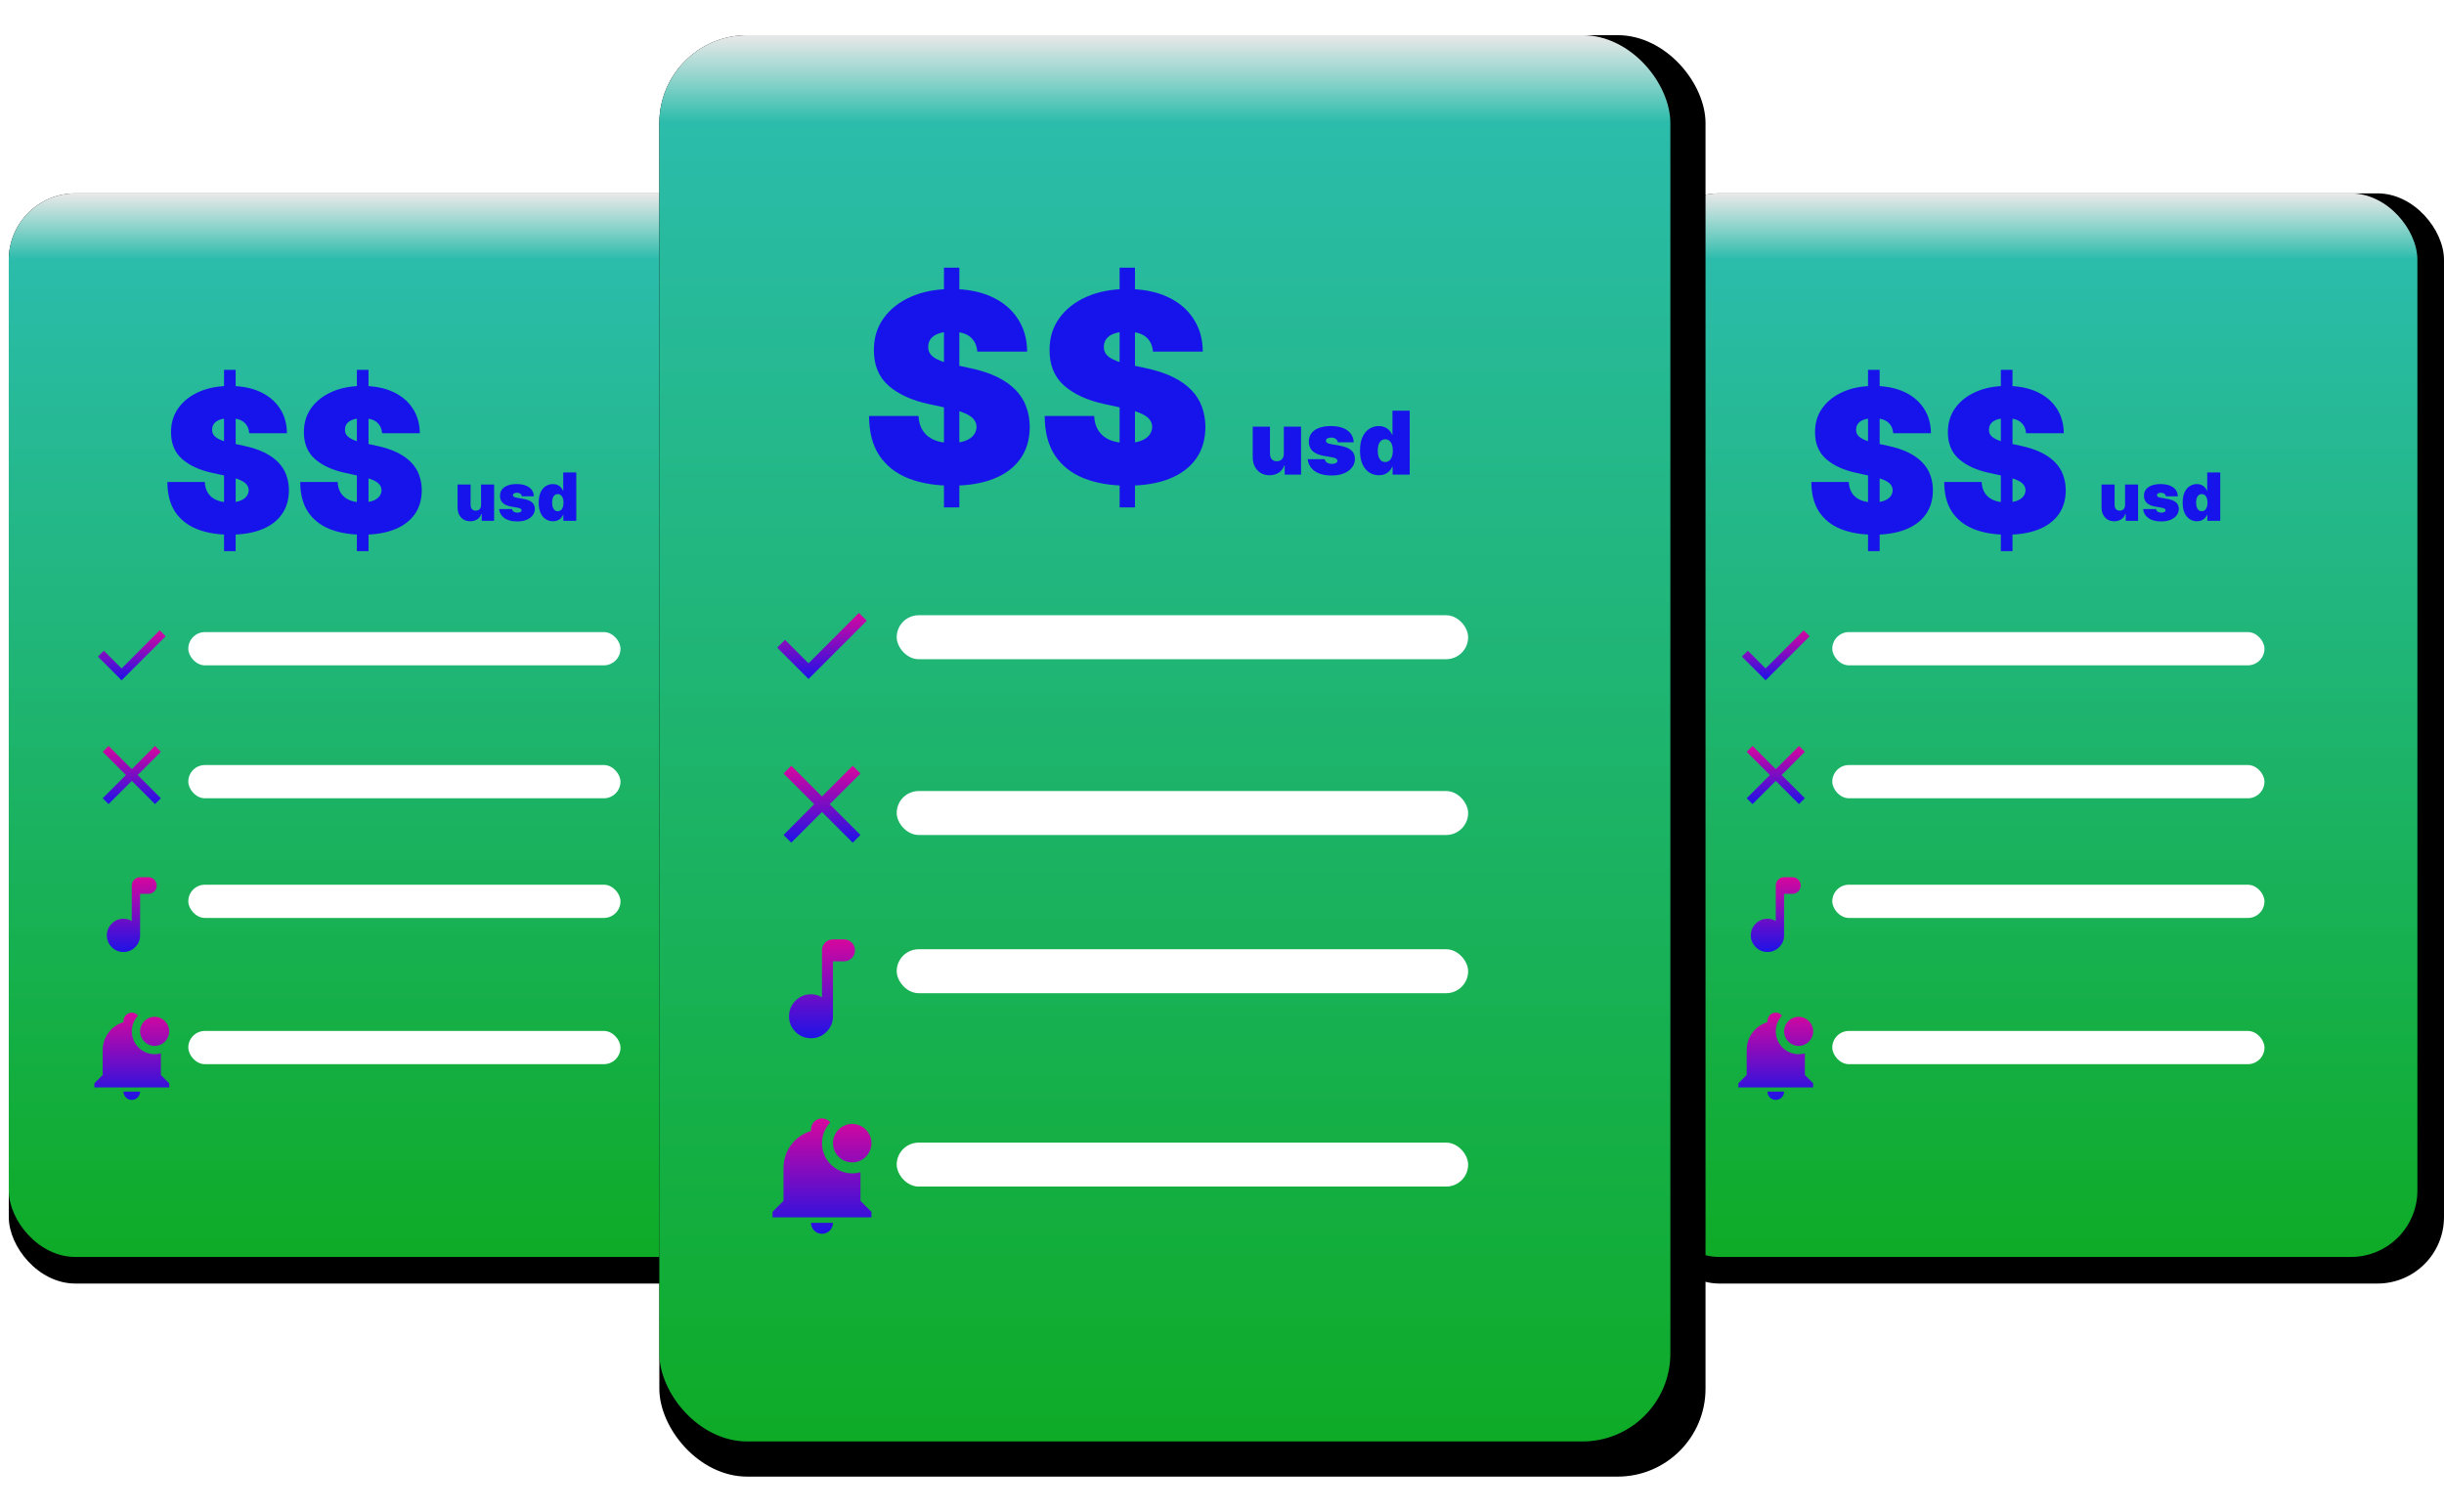 <svg width="278" height="172" viewBox="0 0 278 172" fill="none" xmlns="http://www.w3.org/2000/svg">
<rect x="187.999" y="22" width="90" height="124.034" rx="7.563" fill="black"/>
<rect x="187.999" y="22" width="86.975" height="121.008" rx="7.563" fill="url(#paint0_linear_116_300)"/>
<path d="M212.484 62.701V42.075H213.805V62.701H212.484ZM215.352 49.294C215.309 48.757 215.108 48.338 214.748 48.037C214.393 47.736 213.854 47.586 213.128 47.586C212.667 47.586 212.288 47.642 211.992 47.755C211.702 47.863 211.487 48.01 211.348 48.198C211.208 48.386 211.136 48.601 211.13 48.843C211.12 49.042 211.154 49.222 211.235 49.383C211.321 49.538 211.455 49.681 211.638 49.81C211.821 49.933 212.054 50.046 212.339 50.148C212.624 50.25 212.962 50.342 213.354 50.422L214.708 50.712C215.621 50.906 216.402 51.161 217.052 51.478C217.702 51.795 218.234 52.168 218.648 52.598C219.061 53.022 219.365 53.5 219.558 54.032C219.757 54.563 219.859 55.144 219.864 55.772C219.859 56.857 219.588 57.776 219.051 58.528C218.513 59.28 217.745 59.852 216.746 60.244C215.752 60.636 214.557 60.832 213.161 60.832C211.727 60.832 210.475 60.62 209.406 60.196C208.342 59.771 207.515 59.118 206.924 58.238C206.339 57.351 206.044 56.218 206.038 54.837H210.292C210.319 55.342 210.445 55.767 210.671 56.111C210.897 56.454 211.214 56.715 211.622 56.892C212.035 57.069 212.527 57.158 213.096 57.158C213.574 57.158 213.974 57.099 214.297 56.981C214.619 56.862 214.863 56.699 215.03 56.489C215.196 56.28 215.282 56.041 215.288 55.772C215.282 55.52 215.199 55.299 215.038 55.111C214.882 54.918 214.624 54.746 214.265 54.596C213.905 54.44 213.419 54.295 212.806 54.161L211.163 53.806C209.701 53.489 208.549 52.96 207.706 52.219C206.868 51.472 206.452 50.454 206.457 49.165C206.452 48.118 206.731 47.202 207.295 46.418C207.864 45.628 208.651 45.013 209.656 44.573C210.666 44.132 211.823 43.912 213.128 43.912C214.461 43.912 215.613 44.135 216.585 44.581C217.557 45.026 218.307 45.655 218.833 46.466C219.365 47.272 219.633 48.215 219.639 49.294H215.352ZM227.595 62.701V42.075H228.917V62.701H227.595ZM230.464 49.294C230.421 48.757 230.219 48.338 229.859 48.037C229.505 47.736 228.965 47.586 228.24 47.586C227.778 47.586 227.399 47.642 227.104 47.755C226.814 47.863 226.599 48.01 226.459 48.198C226.319 48.386 226.247 48.601 226.242 48.843C226.231 49.042 226.266 49.222 226.346 49.383C226.432 49.538 226.567 49.681 226.749 49.81C226.932 49.933 227.165 50.046 227.45 50.148C227.735 50.25 228.073 50.342 228.465 50.422L229.819 50.712C230.732 50.906 231.514 51.161 232.164 51.478C232.814 51.795 233.345 52.168 233.759 52.598C234.173 53.022 234.476 53.5 234.669 54.032C234.868 54.563 234.97 55.144 234.976 55.772C234.97 56.857 234.699 57.776 234.162 58.528C233.625 59.28 232.857 59.852 231.857 60.244C230.864 60.636 229.669 60.832 228.272 60.832C226.838 60.832 225.586 60.62 224.517 60.196C223.454 59.771 222.627 59.118 222.036 58.238C221.45 57.351 221.155 56.218 221.149 54.837H225.404C225.43 55.342 225.557 55.767 225.782 56.111C226.008 56.454 226.325 56.715 226.733 56.892C227.147 57.069 227.638 57.158 228.208 57.158C228.686 57.158 229.086 57.099 229.408 56.981C229.73 56.862 229.975 56.699 230.141 56.489C230.308 56.28 230.394 56.041 230.399 55.772C230.394 55.52 230.31 55.299 230.149 55.111C229.994 54.918 229.736 54.746 229.376 54.596C229.016 54.44 228.53 54.295 227.917 54.161L226.274 53.806C224.813 53.489 223.661 52.96 222.817 52.219C221.979 51.472 221.563 50.454 221.568 49.165C221.563 48.118 221.842 47.202 222.406 46.418C222.976 45.628 223.763 45.013 224.767 44.573C225.777 44.132 226.934 43.912 228.24 43.912C229.572 43.912 230.724 44.135 231.696 44.581C232.669 45.026 233.418 45.655 233.944 46.466C234.476 47.272 234.745 48.215 234.75 49.294H230.464Z" fill="#1713EB"/>
<path d="M241.722 57.447V55.127H243.204V59.252H241.797V58.468H241.754C241.665 58.731 241.508 58.937 241.284 59.085C241.06 59.232 240.794 59.306 240.486 59.306C240.198 59.306 239.946 59.239 239.729 59.107C239.514 58.974 239.347 58.792 239.227 58.559C239.109 58.326 239.049 58.059 239.047 57.759V55.127H240.529V57.447C240.531 57.651 240.583 57.812 240.685 57.928C240.789 58.044 240.934 58.102 241.12 58.102C241.244 58.102 241.35 58.077 241.44 58.025C241.531 57.971 241.601 57.896 241.649 57.799C241.7 57.7 241.724 57.583 241.722 57.447ZM247.729 56.469H246.365C246.358 56.385 246.328 56.313 246.276 56.252C246.224 56.191 246.157 56.145 246.075 56.112C245.994 56.078 245.905 56.061 245.806 56.061C245.679 56.061 245.57 56.085 245.479 56.131C245.387 56.178 245.342 56.244 245.344 56.33C245.342 56.391 245.368 56.447 245.422 56.499C245.478 56.551 245.584 56.591 245.742 56.62L246.58 56.77C247.002 56.847 247.316 56.977 247.522 57.16C247.73 57.341 247.835 57.583 247.837 57.888C247.835 58.181 247.747 58.436 247.573 58.653C247.402 58.868 247.166 59.034 246.867 59.153C246.57 59.269 246.231 59.327 245.849 59.327C245.219 59.327 244.726 59.198 244.369 58.94C244.015 58.683 243.817 58.342 243.776 57.92H245.248C245.267 58.05 245.332 58.152 245.441 58.223C245.552 58.293 245.692 58.328 245.86 58.328C245.996 58.328 246.108 58.305 246.196 58.258C246.285 58.212 246.331 58.145 246.333 58.059C246.331 57.981 246.291 57.918 246.214 57.871C246.139 57.825 246.021 57.787 245.86 57.759L245.129 57.63C244.709 57.556 244.394 57.417 244.184 57.211C243.975 57.005 243.871 56.74 243.872 56.416C243.871 56.129 243.946 55.887 244.098 55.688C244.252 55.487 244.471 55.335 244.756 55.231C245.043 55.126 245.382 55.073 245.774 55.073C246.37 55.073 246.84 55.197 247.184 55.444C247.53 55.691 247.711 56.033 247.729 56.469ZM249.898 59.306C249.604 59.306 249.334 59.229 249.087 59.075C248.842 58.921 248.645 58.687 248.496 58.374C248.349 58.06 248.276 57.666 248.276 57.189C248.276 56.692 248.353 56.287 248.507 55.975C248.662 55.664 248.863 55.435 249.108 55.291C249.355 55.145 249.615 55.073 249.887 55.073C250.091 55.073 250.27 55.109 250.424 55.18C250.578 55.25 250.707 55.344 250.811 55.462C250.915 55.579 250.994 55.707 251.047 55.846H251.069V53.752H252.551V59.252H251.08V58.575H251.047C250.99 58.715 250.908 58.84 250.8 58.951C250.695 59.06 250.566 59.147 250.414 59.212C250.263 59.274 250.091 59.306 249.898 59.306ZM250.446 58.167C250.582 58.167 250.698 58.127 250.795 58.049C250.893 57.968 250.969 57.855 251.021 57.71C251.074 57.563 251.101 57.39 251.101 57.189C251.101 56.985 251.074 56.811 251.021 56.666C250.969 56.519 250.893 56.407 250.795 56.33C250.698 56.251 250.582 56.212 250.446 56.212C250.31 56.212 250.193 56.251 250.097 56.33C250.002 56.407 249.928 56.519 249.876 56.666C249.826 56.811 249.801 56.985 249.801 57.189C249.801 57.393 249.826 57.569 249.876 57.716C249.928 57.861 250.002 57.973 250.097 58.051C250.193 58.128 250.31 58.167 250.446 58.167Z" fill="#1713EB"/>
<g clip-path="url(#clip0_116_300)">
<path d="M206.244 117.341C206.244 118.254 205.502 118.996 204.59 118.996C203.678 118.996 202.935 118.254 202.935 117.341C202.935 116.429 203.678 115.687 204.59 115.687C205.502 115.687 206.244 116.429 206.244 117.341ZM205.299 119.842C205.063 119.903 204.826 119.941 204.59 119.941C203.901 119.94 203.24 119.666 202.753 119.178C202.266 118.691 201.991 118.031 201.99 117.341C201.99 116.647 202.264 116.018 202.699 115.55C202.613 115.445 202.505 115.36 202.382 115.302C202.26 115.244 202.126 115.214 201.99 115.214C201.47 115.214 201.045 115.64 201.045 116.16V116.297C199.641 116.713 198.681 118.003 198.681 119.469V122.305L197.736 123.25V123.723H206.244V123.25L205.299 122.305V119.842ZM201.99 125.141C202.515 125.141 202.935 124.72 202.935 124.195H201.045C201.045 124.446 201.144 124.687 201.322 124.864C201.499 125.041 201.739 125.141 201.99 125.141Z" fill="url(#paint1_linear_116_300)" fill-opacity="0.96"/>
</g>
<path d="M201.045 108.313C200.525 108.313 200.079 108.127 199.709 107.757C199.339 107.387 199.154 106.942 199.154 106.422C199.154 105.902 199.339 105.457 199.709 105.086C200.079 104.716 200.525 104.531 201.045 104.531C201.226 104.531 201.393 104.553 201.547 104.596C201.7 104.639 201.848 104.704 201.99 104.791V100.75C201.99 100.49 202.083 100.267 202.268 100.082C202.453 99.897 202.675 99.804 202.935 99.804H203.881C204.141 99.804 204.363 99.897 204.549 100.082C204.734 100.267 204.826 100.49 204.826 100.75C204.826 101.01 204.734 101.232 204.549 101.417C204.363 101.602 204.141 101.695 203.881 101.695H202.935V106.422C202.935 106.942 202.75 107.387 202.38 107.757C202.01 108.127 201.565 108.313 201.045 108.313Z" fill="url(#paint2_linear_116_300)" fill-opacity="0.96"/>
<path d="M205.299 85.534L204.632 84.868L201.99 87.51L199.348 84.868L198.681 85.534L201.323 88.177L198.681 90.819L199.348 91.485L201.99 88.843L204.632 91.485L205.299 90.819L202.656 88.177L205.299 85.534Z" fill="url(#paint3_linear_116_300)" fill-opacity="0.96"/>
<path d="M200.832 77.399L198.138 74.705L198.811 74.031L200.832 76.052L205.169 71.715L205.843 72.388L200.832 77.399Z" fill="url(#paint4_linear_116_300)" fill-opacity="0.96"/>
<rect x="208.419" y="71.916" width="49.16" height="3.782" rx="1.891" fill="white"/>
<rect x="208.419" y="87.042" width="49.16" height="3.782" rx="1.891" fill="white"/>
<rect x="208.419" y="100.656" width="49.16" height="3.782" rx="1.891" fill="white"/>
<rect x="208.419" y="117.294" width="49.16" height="3.782" rx="1.891" fill="white"/>
<rect x="0.999" y="22" width="90" height="124.034" rx="7.563" fill="black"/>
<rect x="0.999" y="22" width="86.975" height="121.008" rx="7.563" fill="url(#paint5_linear_116_300)"/>
<path d="M25.484 62.701V42.075H26.805V62.701H25.484ZM28.352 49.294C28.309 48.757 28.108 48.338 27.748 48.037C27.393 47.736 26.854 47.586 26.128 47.586C25.666 47.586 25.288 47.642 24.992 47.755C24.702 47.863 24.488 48.01 24.348 48.198C24.208 48.386 24.136 48.601 24.13 48.843C24.119 49.042 24.154 49.222 24.235 49.383C24.321 49.538 24.455 49.681 24.638 49.81C24.82 49.933 25.054 50.046 25.339 50.148C25.623 50.25 25.962 50.342 26.354 50.422L27.708 50.712C28.621 50.906 29.402 51.161 30.052 51.478C30.702 51.795 31.234 52.168 31.648 52.598C32.061 53.022 32.365 53.5 32.558 54.032C32.757 54.563 32.859 55.144 32.864 55.772C32.859 56.857 32.588 57.776 32.05 58.528C31.513 59.28 30.745 59.852 29.746 60.244C28.752 60.636 27.557 60.832 26.161 60.832C24.727 60.832 23.475 60.62 22.406 60.196C21.343 59.771 20.515 59.118 19.924 58.238C19.339 57.351 19.044 56.218 19.038 54.837H23.292C23.319 55.342 23.445 55.767 23.671 56.111C23.897 56.454 24.213 56.715 24.622 56.892C25.035 57.069 25.527 57.158 26.096 57.158C26.574 57.158 26.974 57.099 27.297 56.981C27.619 56.862 27.863 56.699 28.03 56.489C28.197 56.28 28.282 56.041 28.288 55.772C28.282 55.52 28.199 55.299 28.038 55.111C27.882 54.918 27.624 54.746 27.265 54.596C26.905 54.44 26.419 54.295 25.806 54.161L24.163 53.806C22.701 53.489 21.549 52.96 20.706 52.219C19.868 51.472 19.452 50.454 19.457 49.165C19.452 48.118 19.731 47.202 20.295 46.418C20.864 45.628 21.651 45.013 22.656 44.573C23.666 44.132 24.823 43.912 26.128 43.912C27.461 43.912 28.613 44.135 29.585 44.581C30.557 45.026 31.307 45.655 31.833 46.466C32.365 47.272 32.633 48.215 32.639 49.294H28.352ZM40.595 62.701V42.075H41.917V62.701H40.595ZM43.464 49.294C43.421 48.757 43.219 48.338 42.859 48.037C42.505 47.736 41.965 47.586 41.24 47.586C40.778 47.586 40.399 47.642 40.104 47.755C39.814 47.863 39.599 48.01 39.459 48.198C39.319 48.386 39.247 48.601 39.242 48.843C39.231 49.042 39.266 49.222 39.346 49.383C39.432 49.538 39.566 49.681 39.749 49.81C39.932 49.933 40.166 50.046 40.45 50.148C40.735 50.25 41.073 50.342 41.465 50.422L42.819 50.712C43.732 50.906 44.514 51.161 45.164 51.478C45.813 51.795 46.345 52.168 46.759 52.598C47.172 53.022 47.476 53.5 47.669 54.032C47.868 54.563 47.97 55.144 47.976 55.772C47.97 56.857 47.699 57.776 47.162 58.528C46.625 59.28 45.856 59.852 44.857 60.244C43.864 60.636 42.669 60.832 41.272 60.832C39.838 60.832 38.586 60.62 37.517 60.196C36.454 59.771 35.627 59.118 35.036 58.238C34.45 57.351 34.155 56.218 34.149 54.837H38.404C38.431 55.342 38.557 55.767 38.782 56.111C39.008 56.454 39.325 56.715 39.733 56.892C40.147 57.069 40.638 57.158 41.208 57.158C41.686 57.158 42.086 57.099 42.408 56.981C42.73 56.862 42.975 56.699 43.141 56.489C43.308 56.28 43.394 56.041 43.399 55.772C43.394 55.52 43.31 55.299 43.149 55.111C42.993 54.918 42.736 54.746 42.376 54.596C42.016 54.44 41.53 54.295 40.917 54.161L39.274 53.806C37.813 53.489 36.661 52.96 35.817 52.219C34.979 51.472 34.563 50.454 34.568 49.165C34.563 48.118 34.842 47.202 35.406 46.418C35.976 45.628 36.763 45.013 37.767 44.573C38.777 44.132 39.934 43.912 41.24 43.912C42.572 43.912 43.724 44.135 44.696 44.581C45.669 45.026 46.418 45.655 46.944 46.466C47.476 47.272 47.745 48.215 47.75 49.294H43.464Z" fill="#1713EB"/>
<path d="M54.722 57.447V55.127H56.204V59.252H54.797V58.468H54.754C54.665 58.731 54.508 58.937 54.284 59.085C54.06 59.232 53.794 59.306 53.486 59.306C53.198 59.306 52.946 59.239 52.729 59.107C52.514 58.974 52.347 58.792 52.227 58.559C52.109 58.326 52.049 58.059 52.047 57.759V55.127H53.529V57.447C53.531 57.651 53.583 57.812 53.685 57.928C53.789 58.044 53.934 58.102 54.12 58.102C54.244 58.102 54.35 58.077 54.44 58.025C54.531 57.971 54.601 57.896 54.649 57.799C54.7 57.7 54.724 57.583 54.722 57.447ZM60.729 56.469H59.365C59.358 56.385 59.328 56.313 59.276 56.252C59.224 56.191 59.157 56.145 59.075 56.112C58.994 56.078 58.905 56.061 58.806 56.061C58.679 56.061 58.57 56.085 58.479 56.131C58.387 56.178 58.343 56.244 58.344 56.33C58.343 56.391 58.368 56.447 58.422 56.499C58.478 56.551 58.584 56.591 58.742 56.62L59.58 56.77C60.002 56.847 60.316 56.977 60.522 57.16C60.73 57.341 60.835 57.583 60.837 57.888C60.835 58.181 60.747 58.436 60.573 58.653C60.401 58.868 60.166 59.034 59.867 59.153C59.57 59.269 59.231 59.327 58.849 59.327C58.219 59.327 57.726 59.198 57.369 58.94C57.015 58.683 56.817 58.342 56.776 57.92H58.248C58.267 58.05 58.332 58.152 58.441 58.223C58.552 58.293 58.692 58.328 58.86 58.328C58.996 58.328 59.108 58.305 59.196 58.258C59.285 58.212 59.331 58.145 59.333 58.059C59.331 57.981 59.291 57.918 59.215 57.871C59.139 57.825 59.021 57.787 58.86 57.759L58.129 57.63C57.709 57.556 57.394 57.417 57.184 57.211C56.975 57.005 56.871 56.74 56.873 56.416C56.871 56.129 56.946 55.887 57.098 55.688C57.252 55.487 57.471 55.335 57.756 55.231C58.043 55.126 58.382 55.073 58.774 55.073C59.37 55.073 59.84 55.197 60.184 55.444C60.53 55.691 60.711 56.033 60.729 56.469ZM62.898 59.306C62.604 59.306 62.334 59.229 62.087 59.075C61.842 58.921 61.645 58.687 61.496 58.374C61.349 58.06 61.276 57.666 61.276 57.189C61.276 56.692 61.353 56.287 61.507 55.975C61.663 55.664 61.863 55.435 62.108 55.291C62.355 55.145 62.615 55.073 62.887 55.073C63.091 55.073 63.27 55.109 63.424 55.18C63.578 55.25 63.707 55.344 63.811 55.462C63.915 55.579 63.994 55.707 64.047 55.846H64.069V53.752H65.551V59.252H64.08V58.575H64.047C63.99 58.715 63.908 58.84 63.8 58.951C63.695 59.06 63.566 59.147 63.414 59.212C63.263 59.274 63.091 59.306 62.898 59.306ZM63.446 58.167C63.582 58.167 63.698 58.127 63.795 58.049C63.893 57.968 63.969 57.855 64.021 57.71C64.074 57.563 64.101 57.39 64.101 57.189C64.101 56.985 64.074 56.811 64.021 56.666C63.969 56.519 63.893 56.407 63.795 56.33C63.698 56.251 63.582 56.212 63.446 56.212C63.31 56.212 63.193 56.251 63.097 56.33C63.002 56.407 62.928 56.519 62.877 56.666C62.826 56.811 62.801 56.985 62.801 57.189C62.801 57.393 62.826 57.569 62.877 57.716C62.928 57.861 63.002 57.973 63.097 58.051C63.193 58.128 63.31 58.167 63.446 58.167Z" fill="#1713EB"/>
<g clip-path="url(#clip1_116_300)">
<path d="M19.244 117.341C19.244 118.254 18.502 118.996 17.59 118.996C16.677 118.996 15.935 118.254 15.935 117.341C15.935 116.429 16.677 115.687 17.59 115.687C18.502 115.687 19.244 116.429 19.244 117.341ZM18.299 119.842C18.062 119.903 17.826 119.941 17.59 119.941C16.901 119.94 16.24 119.666 15.753 119.178C15.266 118.691 14.991 118.031 14.99 117.341C14.99 116.647 15.264 116.018 15.699 115.55C15.613 115.445 15.505 115.36 15.383 115.302C15.26 115.244 15.126 115.214 14.99 115.214C14.47 115.214 14.045 115.64 14.045 116.16V116.297C12.641 116.713 11.681 118.003 11.681 119.469V122.305L10.736 123.25V123.723H19.244V123.25L18.299 122.305V119.842ZM14.99 125.141C15.515 125.141 15.935 124.72 15.935 124.195H14.045C14.045 124.446 14.144 124.687 14.322 124.864C14.499 125.041 14.739 125.141 14.99 125.141Z" fill="url(#paint6_linear_116_300)" fill-opacity="0.96"/>
</g>
<path d="M14.045 108.313C13.525 108.313 13.079 108.127 12.709 107.757C12.339 107.387 12.154 106.942 12.154 106.422C12.154 105.902 12.339 105.457 12.709 105.086C13.079 104.716 13.525 104.531 14.045 104.531C14.226 104.531 14.393 104.553 14.547 104.596C14.7 104.639 14.848 104.704 14.99 104.791V100.75C14.99 100.49 15.083 100.267 15.268 100.082C15.453 99.897 15.675 99.804 15.935 99.804H16.881C17.141 99.804 17.363 99.897 17.549 100.082C17.734 100.267 17.826 100.49 17.826 100.75C17.826 101.01 17.734 101.232 17.549 101.417C17.363 101.602 17.141 101.695 16.881 101.695H15.935V106.422C15.935 106.942 15.75 107.387 15.38 107.757C15.01 108.127 14.565 108.313 14.045 108.313Z" fill="url(#paint7_linear_116_300)" fill-opacity="0.96"/>
<path d="M18.299 85.534L17.632 84.868L14.99 87.51L12.348 84.868L11.681 85.534L14.323 88.177L11.681 90.819L12.348 91.485L14.99 88.843L17.632 91.485L18.299 90.819L15.656 88.177L18.299 85.534Z" fill="url(#paint8_linear_116_300)" fill-opacity="0.96"/>
<path d="M13.832 77.399L11.138 74.705L11.811 74.031L13.832 76.052L18.169 71.715L18.843 72.388L13.832 77.399Z" fill="url(#paint9_linear_116_300)" fill-opacity="0.96"/>
<rect x="21.419" y="71.916" width="49.16" height="3.782" rx="1.891" fill="white"/>
<rect x="21.419" y="87.042" width="49.16" height="3.782" rx="1.891" fill="white"/>
<rect x="21.419" y="100.656" width="49.16" height="3.782" rx="1.891" fill="white"/>
<rect x="21.419" y="117.294" width="49.16" height="3.782" rx="1.891" fill="white"/>
<g filter="url(#filter0_d_116_300)">
<rect x="79.999" y="4" width="119" height="164" rx="10" fill="black"/>
<rect x="79.999" y="4" width="115" height="160" rx="10" fill="url(#paint10_linear_116_300)"/>
<path d="M112.374 57.727V30.454H114.121V57.727H112.374ZM116.166 40C116.109 39.29 115.843 38.736 115.367 38.338C114.898 37.94 114.185 37.742 113.226 37.742C112.615 37.742 112.114 37.816 111.724 37.965C111.34 38.107 111.056 38.303 110.871 38.551C110.687 38.8 110.591 39.084 110.584 39.403C110.57 39.666 110.616 39.904 110.722 40.117C110.836 40.323 111.013 40.511 111.255 40.682C111.496 40.845 111.805 40.994 112.182 41.129C112.558 41.264 113.006 41.385 113.524 41.492L115.314 41.875C116.521 42.131 117.555 42.468 118.414 42.887C119.273 43.306 119.977 43.8 120.523 44.368C121.07 44.929 121.472 45.561 121.727 46.264C121.99 46.967 122.125 47.734 122.132 48.565C122.125 50 121.766 51.215 121.056 52.209C120.346 53.203 119.33 53.959 118.009 54.478C116.695 54.996 115.115 55.256 113.268 55.256C111.372 55.256 109.717 54.975 108.304 54.414C106.898 53.853 105.804 52.99 105.023 51.825C104.249 50.653 103.858 49.155 103.851 47.33H109.476C109.511 47.997 109.678 48.558 109.977 49.013C110.275 49.467 110.694 49.812 111.234 50.046C111.78 50.281 112.43 50.398 113.183 50.398C113.815 50.398 114.344 50.32 114.771 50.163C115.197 50.007 115.52 49.791 115.74 49.514C115.96 49.236 116.074 48.92 116.081 48.565C116.074 48.231 115.964 47.94 115.751 47.692C115.545 47.436 115.204 47.209 114.728 47.01C114.252 46.804 113.609 46.612 112.8 46.435L110.626 45.966C108.695 45.547 107.171 44.847 106.056 43.867C104.948 42.88 104.398 41.534 104.405 39.83C104.398 38.445 104.767 37.234 105.513 36.197C106.266 35.153 107.306 34.34 108.634 33.757C109.969 33.175 111.5 32.883 113.226 32.883C114.987 32.883 116.511 33.178 117.796 33.768C119.082 34.357 120.072 35.188 120.768 36.261C121.472 37.326 121.827 38.572 121.834 40H116.166ZM132.354 57.727V30.454H134.101V57.727H132.354ZM136.147 40C136.09 39.29 135.823 38.736 135.348 38.338C134.879 37.94 134.165 37.742 133.206 37.742C132.595 37.742 132.095 37.816 131.704 37.965C131.321 38.107 131.037 38.303 130.852 38.551C130.667 38.8 130.571 39.084 130.564 39.403C130.55 39.666 130.596 39.904 130.703 40.117C130.816 40.323 130.994 40.511 131.235 40.682C131.477 40.845 131.786 40.994 132.162 41.129C132.539 41.264 132.986 41.385 133.505 41.492L135.294 41.875C136.502 42.131 137.535 42.468 138.394 42.887C139.254 43.306 139.957 43.8 140.504 44.368C141.051 44.929 141.452 45.561 141.708 46.264C141.97 46.967 142.105 47.734 142.113 48.565C142.105 50 141.747 51.215 141.037 52.209C140.326 53.203 139.311 53.959 137.99 54.478C136.676 54.996 135.095 55.256 133.249 55.256C131.353 55.256 129.698 54.975 128.284 54.414C126.878 53.853 125.784 52.99 125.003 51.825C124.229 50.653 123.838 49.155 123.831 47.33H129.456C129.492 47.997 129.659 48.558 129.957 49.013C130.255 49.467 130.674 49.812 131.214 50.046C131.761 50.281 132.411 50.398 133.164 50.398C133.796 50.398 134.325 50.32 134.751 50.163C135.177 50.007 135.5 49.791 135.72 49.514C135.941 49.236 136.054 48.92 136.061 48.565C136.054 48.231 135.944 47.94 135.731 47.692C135.525 47.436 135.184 47.209 134.708 47.01C134.233 46.804 133.59 46.612 132.78 46.435L130.607 45.966C128.675 45.547 127.152 44.847 126.037 43.867C124.929 42.88 124.378 41.534 124.385 39.83C124.378 38.445 124.747 37.234 125.493 36.197C126.246 35.153 127.287 34.34 128.615 33.757C129.95 33.175 131.48 32.883 133.206 32.883C134.968 32.883 136.491 33.178 137.777 33.768C139.062 34.357 140.053 35.188 140.749 36.261C141.452 37.326 141.807 38.572 141.814 40H136.147Z" fill="#1713EB"/>
<path d="M151.033 51.614V48.545H152.993V54H151.132V52.963H151.075C150.957 53.311 150.75 53.583 150.454 53.78C150.158 53.974 149.806 54.071 149.399 54.071C149.018 54.071 148.684 53.983 148.398 53.808C148.114 53.633 147.892 53.392 147.734 53.084C147.577 52.776 147.498 52.423 147.496 52.026V48.545H149.456V51.614C149.458 51.883 149.527 52.095 149.662 52.249C149.799 52.403 149.991 52.48 150.237 52.48C150.401 52.48 150.541 52.446 150.66 52.377C150.78 52.306 150.873 52.207 150.937 52.079C151.003 51.949 151.035 51.794 151.033 51.614ZM158.976 50.321H157.172C157.162 50.21 157.123 50.114 157.054 50.033C156.986 49.953 156.897 49.891 156.788 49.849C156.682 49.804 156.563 49.781 156.433 49.781C156.265 49.781 156.121 49.812 156 49.874C155.879 49.935 155.82 50.023 155.822 50.136C155.82 50.217 155.854 50.291 155.925 50.36C155.999 50.429 156.139 50.482 156.348 50.52L157.456 50.719C158.014 50.821 158.43 50.992 158.702 51.234C158.977 51.473 159.115 51.794 159.118 52.196C159.115 52.584 158.999 52.922 158.77 53.208C158.542 53.492 158.231 53.712 157.836 53.869C157.443 54.023 156.994 54.099 156.49 54.099C155.657 54.099 155.004 53.929 154.533 53.588C154.064 53.247 153.803 52.797 153.748 52.239H155.694C155.72 52.411 155.806 52.545 155.95 52.64C156.097 52.732 156.282 52.778 156.504 52.778C156.684 52.778 156.832 52.748 156.948 52.686C157.066 52.624 157.127 52.537 157.129 52.423C157.127 52.319 157.075 52.236 156.973 52.175C156.873 52.113 156.717 52.063 156.504 52.026L155.538 51.855C154.982 51.758 154.565 51.573 154.288 51.301C154.011 51.029 153.874 50.678 153.876 50.25C153.874 49.871 153.973 49.55 154.174 49.288C154.378 49.023 154.668 48.821 155.045 48.684C155.423 48.544 155.872 48.474 156.39 48.474C157.179 48.474 157.8 48.638 158.255 48.965C158.712 49.291 158.952 49.743 158.976 50.321ZM161.843 54.071C161.455 54.071 161.097 53.969 160.771 53.766C160.446 53.562 160.186 53.253 159.989 52.839C159.795 52.425 159.698 51.903 159.698 51.273C159.698 50.615 159.8 50.08 160.004 49.668C160.21 49.256 160.475 48.954 160.799 48.762C161.126 48.57 161.469 48.474 161.829 48.474C162.099 48.474 162.336 48.522 162.539 48.617C162.743 48.709 162.913 48.833 163.051 48.989C163.188 49.143 163.292 49.312 163.363 49.497H163.391V46.727H165.352V54H163.406V53.105H163.363C163.287 53.29 163.178 53.456 163.036 53.602C162.897 53.747 162.726 53.861 162.525 53.947C162.326 54.03 162.099 54.071 161.843 54.071ZM162.568 52.565C162.748 52.565 162.901 52.513 163.029 52.409C163.159 52.303 163.259 52.153 163.328 51.962C163.399 51.767 163.434 51.538 163.434 51.273C163.434 51.003 163.399 50.772 163.328 50.58C163.259 50.386 163.159 50.238 163.029 50.136C162.901 50.032 162.748 49.98 162.568 49.98C162.388 49.98 162.234 50.032 162.106 50.136C161.98 50.238 161.883 50.386 161.815 50.58C161.748 50.772 161.715 51.003 161.715 51.273C161.715 51.543 161.748 51.775 161.815 51.969C161.883 52.16 161.98 52.309 162.106 52.413C162.234 52.514 162.388 52.565 162.568 52.565Z" fill="#1713EB"/>
<path d="M104.124 130.063C104.124 131.269 103.142 132.25 101.936 132.25C100.73 132.25 99.749 131.269 99.749 130.063C99.749 128.856 100.73 127.875 101.936 127.875C103.142 127.875 104.124 128.856 104.124 130.063ZM102.874 133.369C102.561 133.45 102.249 133.5 101.936 133.5C101.025 133.498 100.151 133.136 99.507 132.491C98.863 131.847 98.5 130.974 98.499 130.063C98.499 129.144 98.861 128.313 99.436 127.694C99.323 127.555 99.18 127.443 99.017 127.366C98.855 127.289 98.678 127.25 98.499 127.25C97.811 127.25 97.249 127.813 97.249 128.5V128.681C95.392 129.231 94.124 130.938 94.124 132.875V136.625L92.874 137.875V138.5H104.124V137.875L102.874 136.625V133.369ZM98.499 140.375C99.192 140.375 99.749 139.819 99.749 139.125H97.249C97.249 139.457 97.38 139.774 97.615 140.009C97.849 140.243 98.167 140.375 98.499 140.375Z" fill="url(#paint11_linear_116_300)" fill-opacity="0.96"/>
<path d="M97.249 118.125C96.561 118.125 95.972 117.88 95.483 117.391C94.993 116.901 94.749 116.313 94.749 115.625C94.749 114.937 94.993 114.349 95.483 113.859C95.972 113.37 96.561 113.125 97.249 113.125C97.488 113.125 97.709 113.154 97.912 113.211C98.116 113.268 98.311 113.354 98.499 113.469V108.125C98.499 107.781 98.621 107.487 98.866 107.242C99.111 106.997 99.405 106.875 99.749 106.875H100.999C101.342 106.875 101.637 106.997 101.882 107.242C102.126 107.487 102.249 107.781 102.249 108.125C102.249 108.469 102.126 108.763 101.882 109.008C101.637 109.253 101.342 109.375 100.999 109.375H99.749V115.625C99.749 116.313 99.504 116.901 99.014 117.391C98.525 117.88 97.936 118.125 97.249 118.125Z" fill="url(#paint12_linear_116_300)" fill-opacity="0.96"/>
<path d="M102.874 88.006L101.992 87.125L98.499 90.619L95.005 87.125L94.124 88.006L97.617 91.5L94.124 94.994L95.005 95.875L98.499 92.381L101.992 95.875L102.874 94.994L99.38 91.5L102.874 88.006Z" fill="url(#paint13_linear_116_300)" fill-opacity="0.96"/>
<path d="M96.967 77.25L93.405 73.688L94.295 72.797L96.967 75.469L102.702 69.734L103.592 70.625L96.967 77.25Z" fill="url(#paint14_linear_116_300)" fill-opacity="0.96"/>
<rect x="106.999" y="70" width="65" height="5" rx="2.5" fill="white"/>
<rect x="106.999" y="90" width="65" height="5" rx="2.5" fill="white"/>
<rect x="106.999" y="108" width="65" height="5" rx="2.5" fill="white"/>
<rect x="106.999" y="130" width="65" height="5" rx="2.5" fill="white"/>
</g>
<defs>
<filter id="filter0_d_116_300" x="70.999" y="0" width="128" height="172" filterUnits="userSpaceOnUse" color-interpolation-filters="sRGB">
<feFlood flood-opacity="0" result="BackgroundImageFix"/>
<feColorMatrix in="SourceAlpha" type="matrix" values="0 0 0 0 0 0 0 0 0 0 0 0 0 0 0 0 0 0 127 0" result="hardAlpha"/>
<feOffset dx="-5"/>
<feGaussianBlur stdDeviation="2"/>
<feComposite in2="hardAlpha" operator="out"/>
<feColorMatrix type="matrix" values="0 0 0 0 0 0 0 0 0 0 0 0 0 0 0 0 0 0 0.25 0"/>
<feBlend mode="normal" in2="BackgroundImageFix" result="effect1_dropShadow_116_300"/>
<feBlend mode="normal" in="SourceGraphic" in2="effect1_dropShadow_116_300" result="shape"/>
</filter>
<linearGradient id="paint0_linear_116_300" x1="231.486" y1="22" x2="231.486" y2="143.008" gradientUnits="userSpaceOnUse">
<stop stop-color="white" stop-opacity="0.91"/>
<stop offset="0.062" stop-color="#2BBCAB"/>
<stop offset="1" stop-color="#0EAB27"/>
</linearGradient>
<linearGradient id="paint1_linear_116_300" x1="201.99" y1="115.214" x2="201.99" y2="125.141" gradientUnits="userSpaceOnUse">
<stop stop-color="#DE00A0"/>
<stop offset="1" stop-color="#1E0CED"/>
</linearGradient>
<linearGradient id="paint2_linear_116_300" x1="201.99" y1="99.804" x2="201.99" y2="108.313" gradientUnits="userSpaceOnUse">
<stop stop-color="#DE00A0"/>
<stop offset="1" stop-color="#1E0CED"/>
</linearGradient>
<linearGradient id="paint3_linear_116_300" x1="201.99" y1="84.868" x2="201.99" y2="91.485" gradientUnits="userSpaceOnUse">
<stop stop-color="#DE00A0"/>
<stop offset="1" stop-color="#1E0CED"/>
</linearGradient>
<linearGradient id="paint4_linear_116_300" x1="201.99" y1="71.715" x2="201.99" y2="77.399" gradientUnits="userSpaceOnUse">
<stop stop-color="#DE00A0"/>
<stop offset="1" stop-color="#1E0CED"/>
</linearGradient>
<linearGradient id="paint5_linear_116_300" x1="44.486" y1="22" x2="44.486" y2="143.008" gradientUnits="userSpaceOnUse">
<stop stop-color="white" stop-opacity="0.91"/>
<stop offset="0.062" stop-color="#2BBCAB"/>
<stop offset="1" stop-color="#0EAB27"/>
</linearGradient>
<linearGradient id="paint6_linear_116_300" x1="14.99" y1="115.214" x2="14.99" y2="125.141" gradientUnits="userSpaceOnUse">
<stop stop-color="#DE00A0"/>
<stop offset="1" stop-color="#1E0CED"/>
</linearGradient>
<linearGradient id="paint7_linear_116_300" x1="14.99" y1="99.804" x2="14.99" y2="108.313" gradientUnits="userSpaceOnUse">
<stop stop-color="#DE00A0"/>
<stop offset="1" stop-color="#1E0CED"/>
</linearGradient>
<linearGradient id="paint8_linear_116_300" x1="14.99" y1="84.868" x2="14.99" y2="91.485" gradientUnits="userSpaceOnUse">
<stop stop-color="#DE00A0"/>
<stop offset="1" stop-color="#1E0CED"/>
</linearGradient>
<linearGradient id="paint9_linear_116_300" x1="14.99" y1="71.715" x2="14.99" y2="77.399" gradientUnits="userSpaceOnUse">
<stop stop-color="#DE00A0"/>
<stop offset="1" stop-color="#1E0CED"/>
</linearGradient>
<linearGradient id="paint10_linear_116_300" x1="137.499" y1="4" x2="137.499" y2="164" gradientUnits="userSpaceOnUse">
<stop stop-color="white" stop-opacity="0.91"/>
<stop offset="0.062" stop-color="#2BBCAB"/>
<stop offset="1" stop-color="#0EAB27"/>
</linearGradient>
<linearGradient id="paint11_linear_116_300" x1="98.499" y1="127.25" x2="98.499" y2="140.375" gradientUnits="userSpaceOnUse">
<stop stop-color="#DE00A0"/>
<stop offset="1" stop-color="#1E0CED"/>
</linearGradient>
<linearGradient id="paint12_linear_116_300" x1="98.499" y1="106.875" x2="98.499" y2="118.125" gradientUnits="userSpaceOnUse">
<stop stop-color="#DE00A0"/>
<stop offset="1" stop-color="#1E0CED"/>
</linearGradient>
<linearGradient id="paint13_linear_116_300" x1="98.499" y1="87.125" x2="98.499" y2="95.875" gradientUnits="userSpaceOnUse">
<stop stop-color="#DE00A0"/>
<stop offset="1" stop-color="#1E0CED"/>
</linearGradient>
<linearGradient id="paint14_linear_116_300" x1="98.499" y1="69.734" x2="98.499" y2="77.25" gradientUnits="userSpaceOnUse">
<stop stop-color="#DE00A0"/>
<stop offset="1" stop-color="#1E0CED"/>
</linearGradient>
<clipPath id="clip0_116_300">
<rect width="11.345" height="11.345" fill="white" transform="translate(196.318 114.269)"/>
</clipPath>
<clipPath id="clip1_116_300">
<rect width="11.345" height="11.345" fill="white" transform="translate(9.318 114.269)"/>
</clipPath>
</defs>
</svg>
